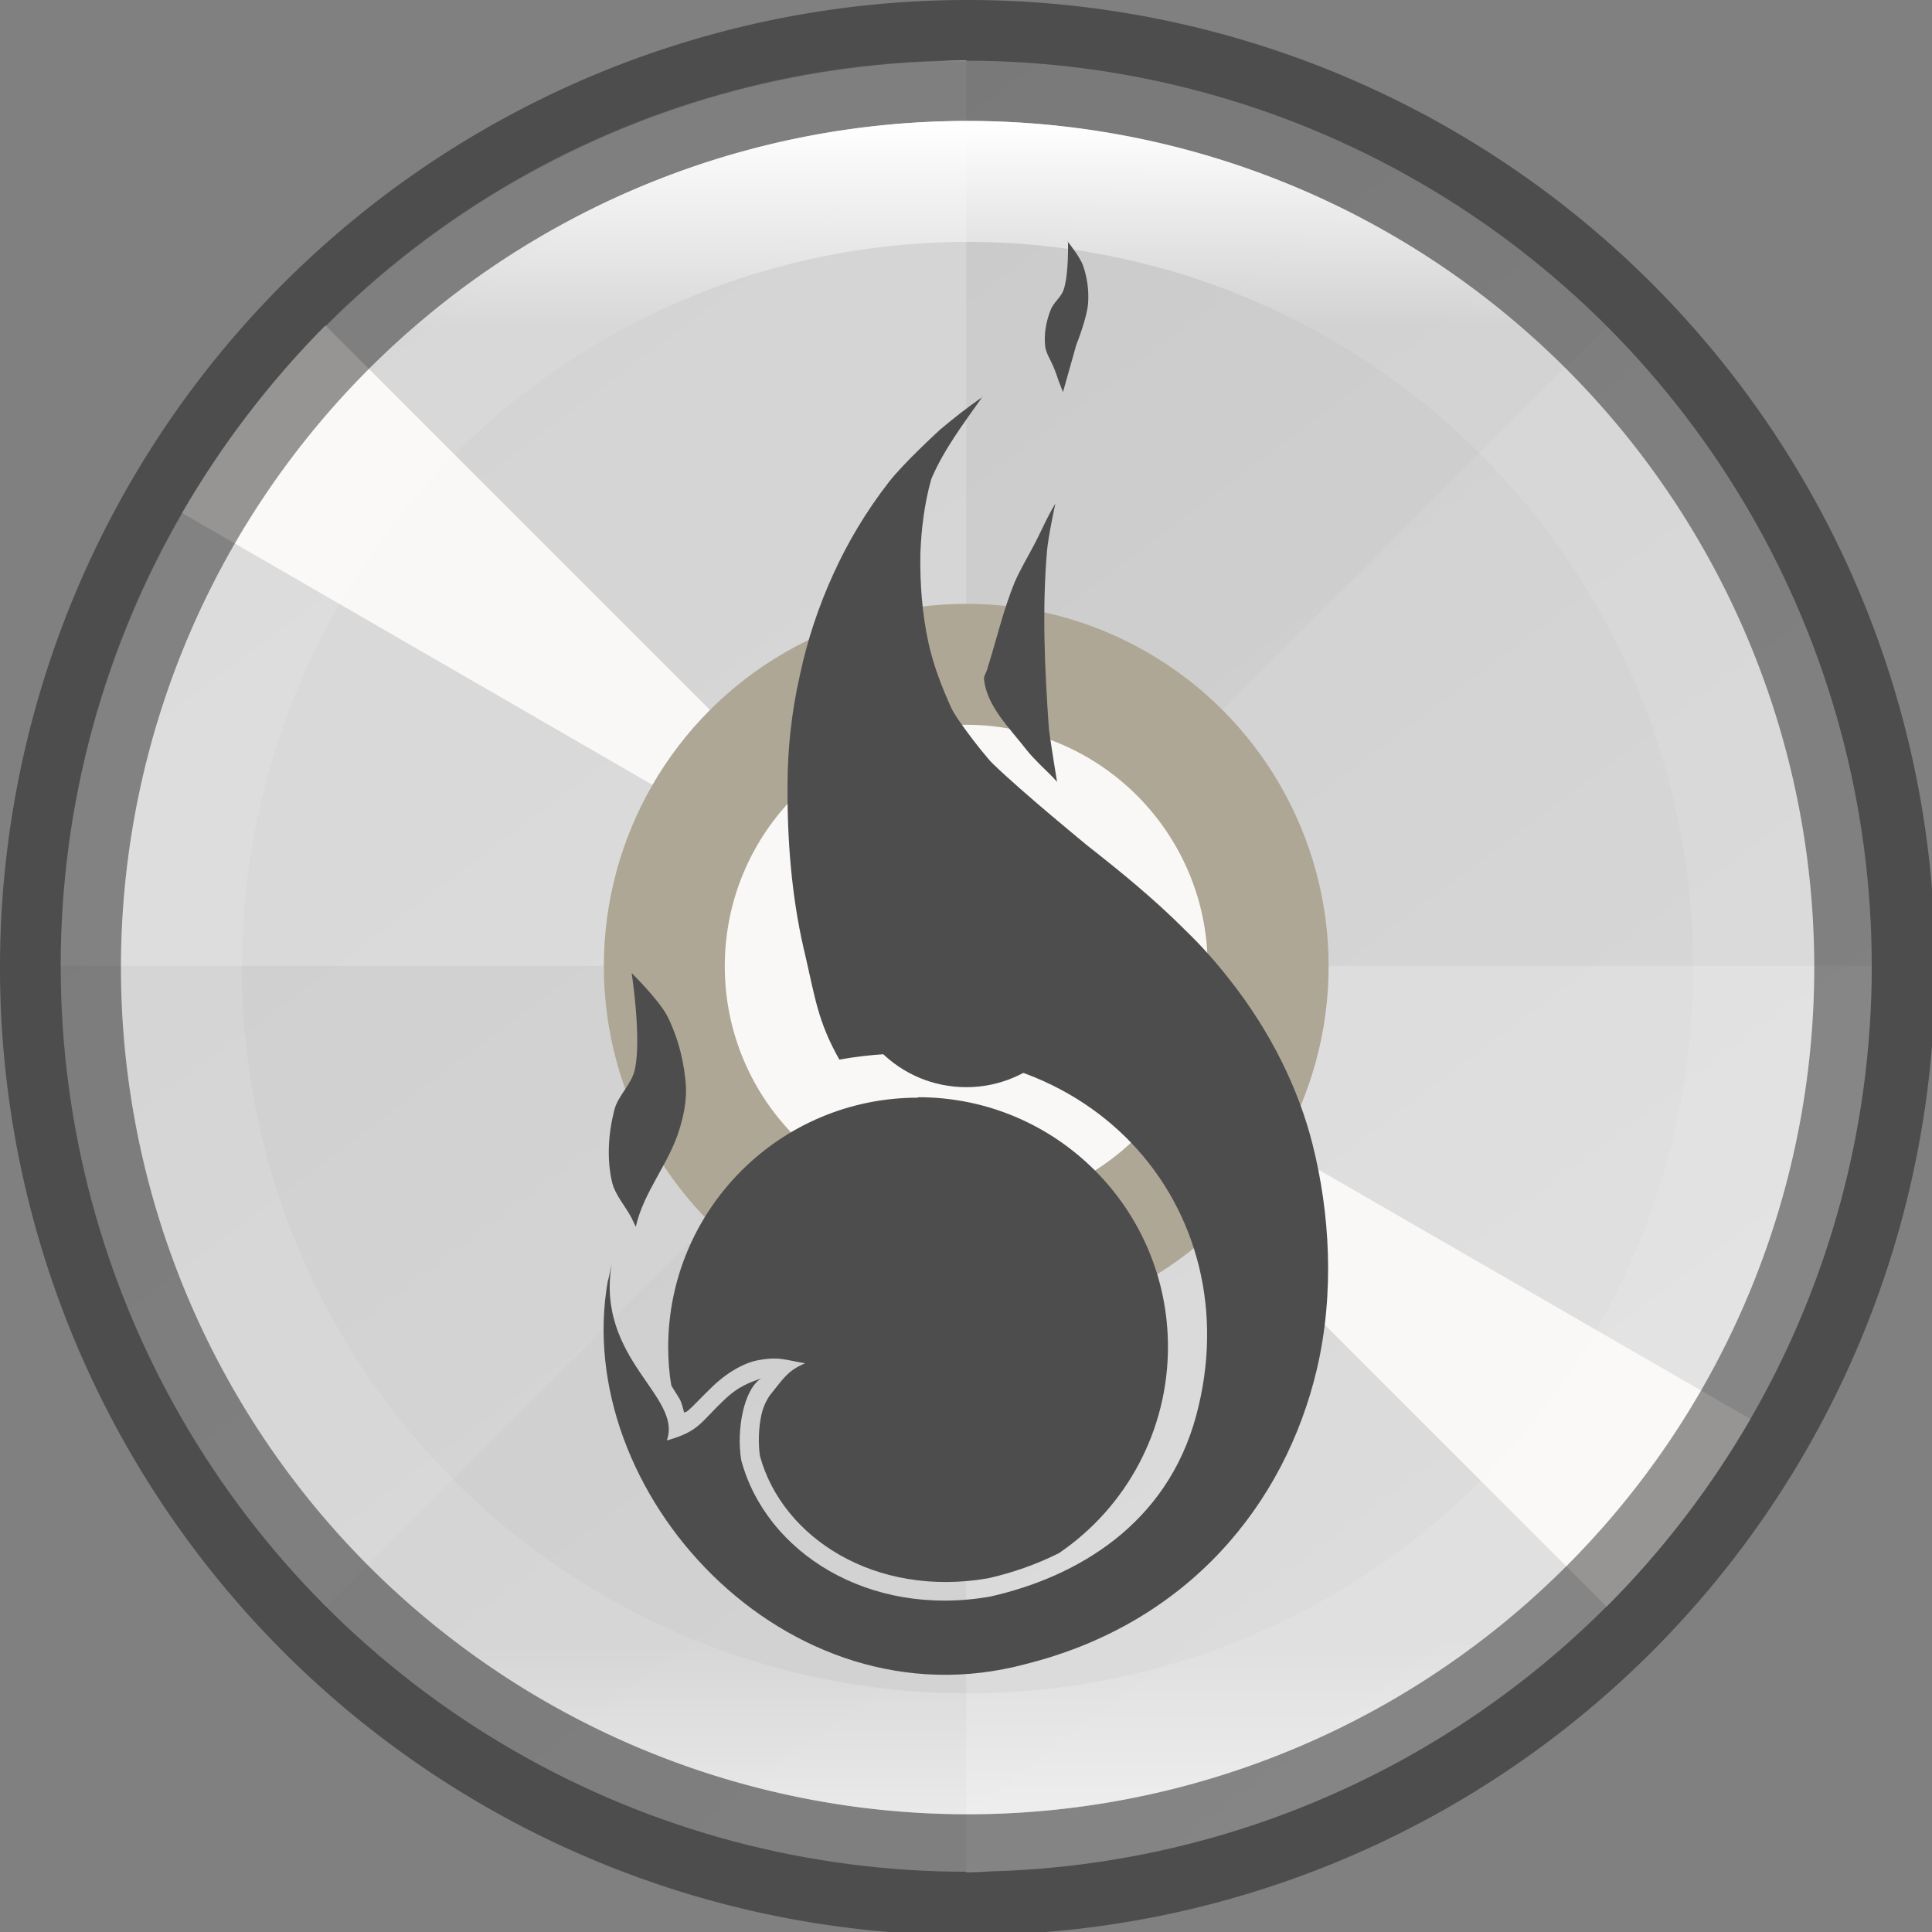 <?xml version="1.0" encoding="UTF-8" standalone="no"?>
<!-- Created with Inkscape (http://www.inkscape.org/) -->

<svg
   width="16"
   height="16"
   viewBox="0 0 4.233 4.233"
   version="1.1"
   id="svg5"
   sodipodi:docname="disk-burner.svg"
   inkscape:version="1.1.2 (0a00cf5339, 2022-02-04, custom)"
   xmlns:inkscape="http://www.inkscape.org/namespaces/inkscape"
   xmlns:sodipodi="http://sodipodi.sourceforge.net/DTD/sodipodi-0.dtd"
   xmlns:xlink="http://www.w3.org/1999/xlink"
   xmlns="http://www.w3.org/2000/svg"
   xmlns:svg="http://www.w3.org/2000/svg">
  <rect x="0" y="0" width="4.233" height="4.233" fill="#808080" stroke="none"/>
  <sodipodi:namedview
     id="namedview7"
     pagecolor="#ffffff"
     bordercolor="#666666"
     borderopacity="1.0"
     inkscape:pageshadow="2"
     inkscape:pageopacity="0.0"
     inkscape:pagecheckerboard="0"
     inkscape:document-units="px"
     showgrid="false"
     units="px"
     height="48px"
     showguides="true"
     inkscape:zoom="49.8125"
     inkscape:cx="8"
     inkscape:cy="8"
     inkscape:window-width="1920"
     inkscape:window-height="1006"
     inkscape:window-x="0"
     inkscape:window-y="0"
     inkscape:window-maximized="1"
     inkscape:current-layer="svg5" />
  <defs
     id="defs2">
    <linearGradient
       inkscape:collect="always"
       id="linearGradient1871">
      <stop
         style="stop-color:#ffffff;stop-opacity:1;"
         offset="0"
         id="stop1867" />
      <stop
         style="stop-color:#ffffff;stop-opacity:0.1"
         offset="0.12"
         id="stop2515" />
      <stop
         style="stop-color:#ffffff;stop-opacity:0.102"
         offset="0.9"
         id="stop2581" />
      <stop
         style="stop-color:#ffffff;stop-opacity:0.502"
         offset="1"
         id="stop1869" />
    </linearGradient>
    <linearGradient
       inkscape:collect="always"
       xlink:href="#linearGradient1871"
       id="linearGradient1412"
       x1="2.117"
       y1="0.265"
       x2="2.117"
       y2="3.969"
       gradientUnits="userSpaceOnUse"
       gradientTransform="scale(3.78)" />
    <linearGradient
       inkscape:collect="always"
       xlink:href="#linearGradient1544"
       id="linearGradient2016"
       x1="9.922"
       y1="11.113"
       x2="2.778"
       y2="1.587"
       gradientUnits="userSpaceOnUse"
       gradientTransform="scale(0.333)" />
    <linearGradient
       inkscape:collect="always"
       id="linearGradient1544">
      <stop
         style="stop-color:#d9d9d9;stop-opacity:1"
         offset="0"
         id="stop1540" />
      <stop
         style="stop-color:#cdcdcd;stop-opacity:1"
         offset="1"
         id="stop1542" />
    </linearGradient>
  </defs>
  <circle
     style="fill:url(#linearGradient2016);fill-opacity:1;stroke-width:0.176;stroke-linecap:round;stroke-linejoin:round"
     id="path986"
     cx="2.117"
     cy="2.117"
     r="1.984" />
  <path
     id="rect1372"
     style="opacity:0.2;fill:#ffffff;fill-opacity:1;stroke-width:0.137;stroke-linejoin:round"
     d="m 2.117,0.132 c -1.096,0 -1.984,0.888 -1.984,1.984 H 2.117 Z m 0,1.984 v 1.984 c 1.096,0 1.984,-0.888 1.984,-1.984 z"
     sodipodi:nodetypes="cccccccc" />
  <path
     d="m 3.52,0.714 c -0.775,-0.775 -2.031,-0.775 -2.806,0 L 2.117,2.117 Z M 2.117,2.117 0.714,3.52 c 0.775,0.775 2.031,0.775 2.806,0 z"
     style="opacity:0.02;fill:#000000;fill-opacity:1;stroke-width:0.137;stroke-linejoin:round"
     id="path1578"
     sodipodi:nodetypes="cccccccc" />
  <path
     id="path1807"
     style="fill:#faf8f6;fill-opacity:1;stroke-width:0.036;stroke-linejoin:round"
     d="m 2.117,0.132 c -0.02,0 -0.039,0.001 -0.058,0.002 h 0.058 z M 0.713,0.713 C 0.591,0.836 0.486,0.974 0.399,1.124 L 2.117,2.117 Z M 2.117,2.117 3.52,3.52 C 3.642,3.398 3.748,3.259 3.835,3.109 Z m 0,1.983 v 0.002 c 0.02,0 0.039,-0.001 0.058,-0.002 z" />
  <circle
     style="fill:#aea795;fill-opacity:1;stroke-width:0.159"
     id="path2819"
     cx="2.117"
     cy="2.117"
     r="0.794" />
  <circle
     style="fill:#faf8f6;fill-opacity:1;stroke-width:0.132"
     id="path3031"
     cx="2.117"
     cy="2.117"
     r="0.529" />
  <circle
     style="fill:#4d4d4d;fill-opacity:1;stroke-width:0.132"
     id="path3463"
     cx="2.117"
     cy="2.117"
     r="0.265" />
  <path
     id="path1124"
     style="opacity:0.4;fill:#000000;stroke-width:2;stroke-linecap:round;stroke-linejoin:round"
     d="M 8,0 A 8,8 0 0 0 0,8 8,8 0 0 0 8,16 8,8 0 0 0 16,8 8,8 0 0 0 8,0 Z M 8,1 A 7,7 0 0 1 15,8 7,7 0 0 1 8,15 7,7 0 0 1 1,8 7,7 0 0 1 8,1 Z"
     transform="scale(0.265)" />
  <path
     id="path1324"
     style="opacity:1;fill:url(#linearGradient1412);fill-opacity:1;stroke-width:2;stroke-linecap:round;stroke-linejoin:round"
     d="M 8,1 A 7,7 0 0 0 1,8 7,7 0 0 0 8,15 7,7 0 0 0 15,8 7,7 0 0 0 8,1 Z M 8,2 A 6,6 0 0 1 14,8 6,6 0 0 1 8,14 6,6 0 0 1 2,8 6,6 0 0 1 8,2 Z"
     transform="scale(0.265)" />
  <path
     id="path34"
     style="fill:#4d4d4d;stroke-width:1"
     d="m 2.34,0.529 c 0,0 0.002,0.074 -0.01,0.107 -0.006,0.016 -0.022,0.027 -0.028,0.043 -0.01,0.025 -0.015,0.053 -0.012,0.08 0.002,0.015 0.011,0.028 0.017,0.042 0.005,0.011 0.009,0.024 0.013,0.035 l 0.009,0.023 0.02,-0.071 c 0.003,-0.011 0.006,-0.021 0.009,-0.032 0,0 0.024,-0.06 0.026,-0.092 0.002,-0.028 -0.002,-0.056 -0.011,-0.082 -0.007,-0.02 -0.034,-0.053 -0.034,-0.053 z M 2.154,0.869 c -0.034,0.023 -0.064,0.047 -0.094,0.072 l -5.168e-4,5.1676e-4 c 0,0 -0.08,0.073 -0.113,0.116 -0.048,0.062 -0.089,0.13 -0.121,0.201 -0.032,0.07 -0.057,0.145 -0.073,0.221 -0.018,0.079 -0.027,0.161 -0.027,0.242 -8.281e-4,0.119 0.009,0.242 0.035,0.355 v 0.002 h 5.168e-4 c 0.025,0.107 0.03,0.158 0.078,0.243 C 2.383,2.226 2.743,2.647 2.621,3.101 2.557,3.34 2.36,3.455 2.17,3.498 1.903,3.545 1.678,3.401 1.624,3.199 c -0.011,-0.067 0.006,-0.156 0.044,-0.179 -0.022,0.008 -0.049,0.016 -0.081,0.047 -0.054,0.051 -0.055,0.069 -0.126,0.089 0.035,-0.097 -0.155,-0.177 -0.121,-0.386 7.832e-4,-0.005 -0.008,0.04 -0.008,0.035 C 1.249,3.267 1.722,3.787 2.247,3.646 2.603,3.557 2.815,3.296 2.885,3.001 2.925,2.831 2.913,2.655 2.876,2.508 2.846,2.388 2.785,2.261 2.693,2.145 2.664,2.108 2.633,2.073 2.601,2.042 l -5.159e-4,-5.16e-4 -0.003,-0.003 c -0.071,-0.071 -0.144,-0.13 -0.214,-0.185 0,0 -0.142,-0.116 -0.208,-0.18 -0.004,-0.004 -0.008,-0.008 -0.011,-0.012 -0.023,-0.027 -0.045,-0.056 -0.065,-0.085 -0.005,-0.008 -0.011,-0.016 -0.015,-0.025 -0.021,-0.046 -0.039,-0.093 -0.05,-0.142 -0.014,-0.064 -0.019,-0.13 -0.018,-0.195 0.002,-0.056 0.009,-0.112 0.024,-0.165 0.027,-0.064 0.071,-0.122 0.112,-0.18 z M 2.312,1.104 c -0.018,0.029 -0.031,0.061 -0.047,0.091 -0.014,0.027 -0.03,0.053 -0.042,0.081 -0.025,0.061 -0.04,0.127 -0.06,0.19 -0.002,0.008 -0.008,0.015 -0.007,0.023 0.007,0.06 0.057,0.107 0.094,0.155 0.014,0.018 0.048,0.05 0.048,0.05 0.006,0.006 0.012,0.012 0.018,0.019 0,0 -0.012,-0.073 -0.017,-0.109 -4.498e-4,-0.003 -8.123e-4,-0.006 -0.001,-0.009 -0.009,-0.129 -0.015,-0.259 -0.004,-0.388 0.003,-0.034 0.018,-0.102 0.018,-0.102 z M 1.384,2.132 c 0,0 0.022,0.143 0.007,0.211 -0.007,0.033 -0.037,0.057 -0.045,0.089 -0.013,0.051 -0.017,0.106 -0.005,0.158 0.007,0.029 0.029,0.052 0.043,0.079 0.003,0.006 0.006,0.013 0.009,0.019 0.017,-0.077 0.074,-0.14 0.096,-0.215 0.009,-0.029 0.015,-0.06 0.014,-0.09 -0.003,-0.054 -0.017,-0.109 -0.041,-0.157 -0.019,-0.036 -0.078,-0.094 -0.078,-0.094 z M 2.011,2.405 c -0.302,0 -0.547,0.245 -0.547,0.547 1.128e-4,0.028 0.002,0.056 0.007,0.084 0.006,0.01 0.012,0.019 0.018,0.029 0.005,0.009 0.007,0.02 0.01,0.03 0.002,-0.001 0.006,-0.002 0.008,-0.004 0.012,-0.01 0.027,-0.027 0.055,-0.054 0.037,-0.035 0.072,-0.051 0.095,-0.056 0.05,-0.01 0.064,-0.001 0.107,0.006 -0.036,0.015 -0.046,0.031 -0.074,0.066 -9.631e-4,0.001 -0.016,0.019 -0.022,0.048 -0.006,0.028 -0.007,0.062 -0.003,0.089 0.049,0.179 0.252,0.311 0.5,0.268 0.053,-0.012 0.105,-0.03 0.155,-0.055 0.15,-0.102 0.239,-0.271 0.239,-0.452 0,-0.302 -0.245,-0.547 -0.547,-0.547 z" />
</svg>
